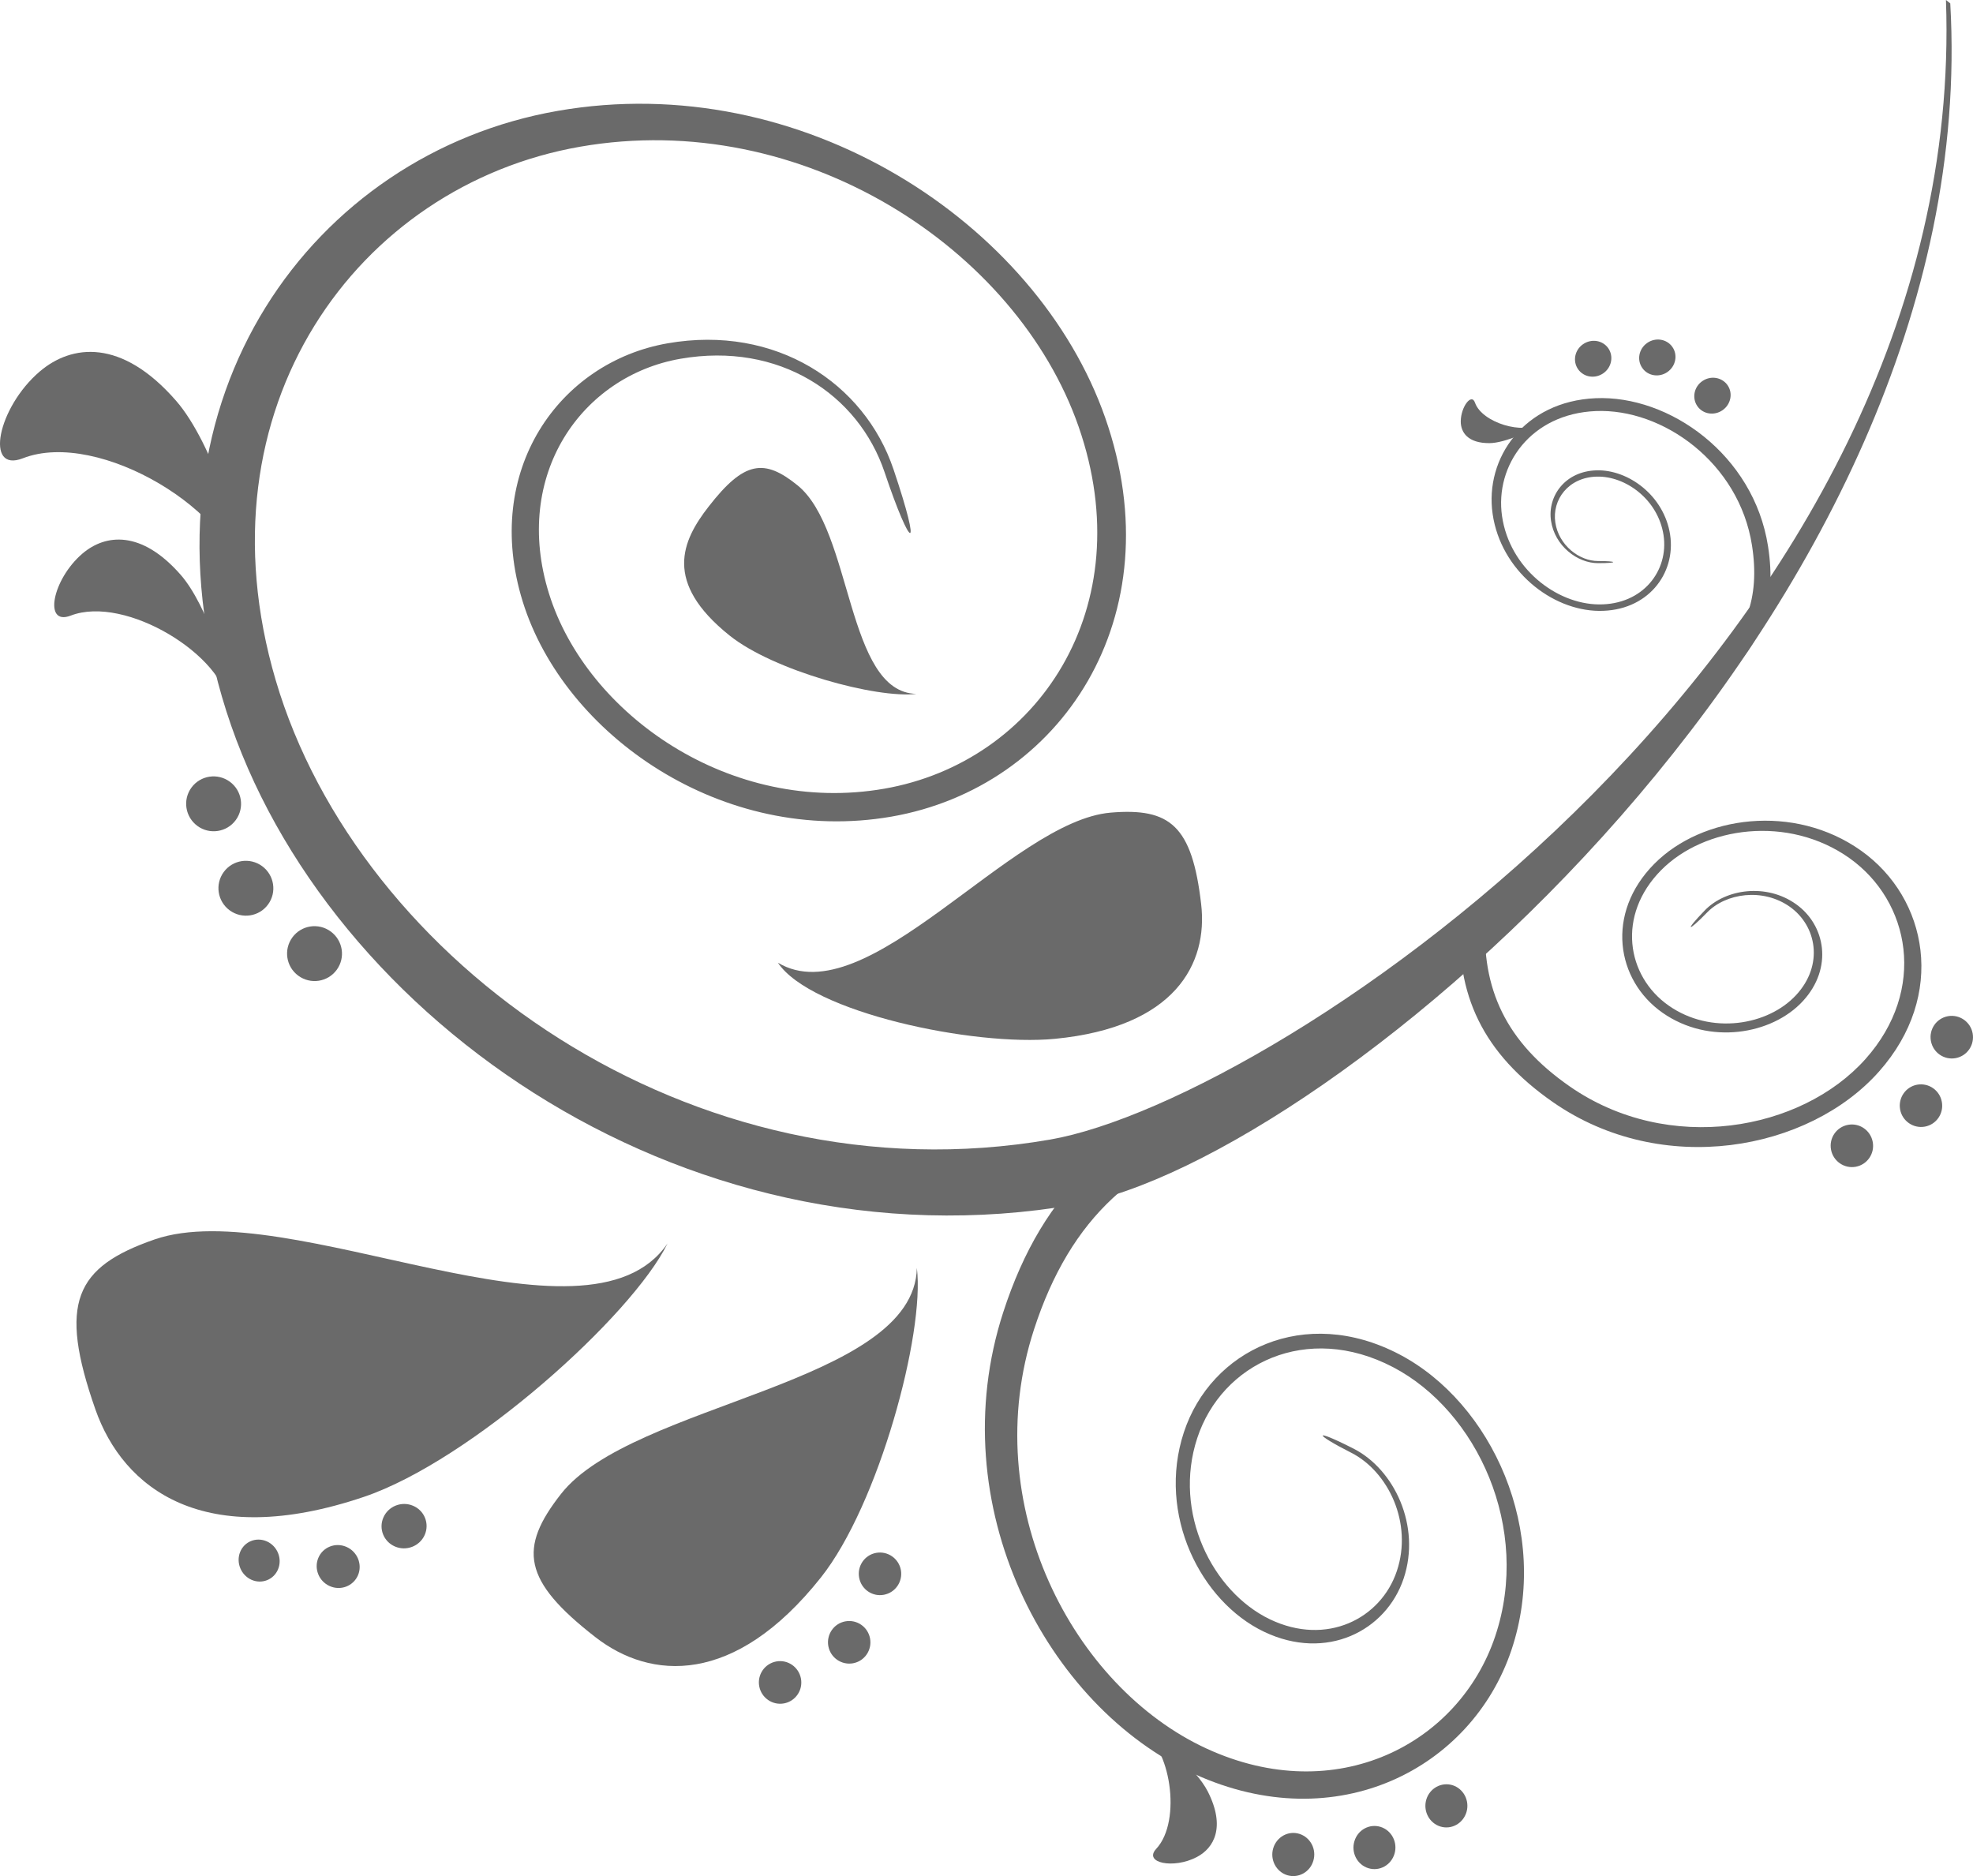 <?xml version="1.0" encoding="UTF-8" standalone="no"?>
<!-- Created with Inkscape (http://www.inkscape.org/) -->

<svg
   xmlns:dc="http://purl.org/dc/elements/1.1/"
   xmlns:cc="http://creativecommons.org/ns#"
   xmlns:rdf="http://www.w3.org/1999/02/22-rdf-syntax-ns#"
   xmlns:svg="http://www.w3.org/2000/svg"
   xmlns="http://www.w3.org/2000/svg"
   xmlns:sodipodi="http://sodipodi.sourceforge.net/DTD/sodipodi-0.dtd"
   xmlns:inkscape="http://www.inkscape.org/namespaces/inkscape"
   id="svg2833"
   sodipodi:docname="paisley.svg"
   viewBox="0 0 399.544 379.903"
   sodipodi:version="0.32"
   version="1.0"
   inkscape:output_extension="org.inkscape.output.svg.inkscape"
   inkscape:version="0.91 r13725"
   width="399.544"
   height="379.903">
  <defs
     id="defs38" />
  <sodipodi:namedview
     id="base"
     bordercolor="#666666"
     inkscape:pageshadow="2"
     guidetolerance="10"
     pagecolor="#ffffff"
     gridtolerance="10000"
     inkscape:window-height="856"
     inkscape:zoom="0.92011719"
     objecttolerance="10"
     showgrid="false"
     borderopacity="1.0"
     inkscape:current-layer="layer1"
     inkscape:cx="176.32922"
     inkscape:cy="151.08657"
     inkscape:window-y="24"
     inkscape:window-x="243"
     inkscape:window-width="1105"
     inkscape:pageopacity="0.0"
     inkscape:document-units="px"
     fit-margin-top="0"
     fit-margin-left="0"
     fit-margin-right="0"
     fit-margin-bottom="0"
     inkscape:window-maximized="0" />
  <g
     id="layer1"
     inkscape:label="Layer 1"
     inkscape:groupmode="layer"
     transform="translate(-40.77,-98.965)">
    <g
       id="g3404"
       style="opacity:0.585;fill:#000000">
      <path
         id="path5"
         style="clip-rule:evenodd;fill:#000000;fill-rule:evenodd"
         d="m 221.7,193.98 c -5.863,-17.405 -23.815,-29.325 -45.744,-25.493 -21.935,3.828 -37.577,25.761 -29.329,52.308 8.381,26.965 40.456,49.466 74.66,43.536 34.217,-5.947 57.428,-40.406 43.288,-80.789 -13.8,-39.409 -61.372,-70.776 -110.895,-62.12 -49.467,8.642 -85.605,57.961 -67.975,118.601 18.288,62.945 92.521,116.761 172.744,102.881 51.285,-8.859 184.359,-119.789 177.26,-243.252 l -0.871,-0.687 C 439.432,228.226 299.846,321.686 253.412,329.728 180.761,342.3 113.382,293.715 96.594,236.678 80.366,181.518 113.167,136.554 158.246,128.675 c 45.122,-7.875 88.422,20.767 100.937,56.651 12.779,36.7 -8.344,67.97 -39.395,73.359 -31.046,5.383 -60.187,-15.005 -67.836,-39.492 -7.536,-24.129 6.659,-44.098 26.616,-47.578 19.964,-3.476 36.027,7.17 41.345,23.004 5.381,15.999 7.717,16.95 1.789,-0.641 z"
         inkscape:connector-curvature="0" />
      <path
         id="path7"
         style="clip-rule:evenodd;fill:#000000;fill-rule:evenodd"
         d="m 314.84,392.294 c 8.27,4.197 13.728,15.661 10.179,26.312 -3.556,10.636 -15.65,16.815 -28.276,10.784 -12.831,-6.126 -21.702,-23.728 -16.239,-40.37 5.496,-16.701 24.475,-25.837 43.649,-15.799 18.681,9.787 30.765,35.863 22.683,59.897 -8.046,23.923 -35.303,38.22 -64.151,25.101 -29.966,-13.645 -51.444,-54.443 -38.753,-93.528 8.148,-25.113 23.174,-38.499 47.003,-44.074 l 1.761,7.566 c -21.555,5.123 -35.145,17.262 -42.534,39.999 -11.51,35.396 7.834,72.415 34.985,84.886 26.238,12.041 51.078,-0.92 58.406,-22.749 7.364,-21.903 -3.682,-45.642 -20.71,-54.521 -17.425,-9.087 -34.641,-0.768 -39.626,14.384 -4.966,15.101 3.069,31.092 14.712,36.687 11.476,5.5 22.493,-0.111 25.716,-9.791 3.246,-9.699 -1.734,-20.127 -9.258,-23.942 -7.598,-3.851 -7.9,-5.089 0.452,-0.842 z"
         inkscape:connector-curvature="0" />
      <path
         id="path9"
         style="clip-rule:evenodd;fill:#000000;fill-rule:evenodd"
         d="m 386,283.318 c 4.196,-4.34 12.429,-5.549 18.435,-1.288 6.013,4.239 7.594,12.965 1.424,19.662 -6.264,6.802 -19.007,8.95 -28.415,2.354 -9.43,-6.604 -11.582,-20.155 -1.661,-30.161 9.683,-9.768 28.334,-12.29 41.882,-2.652 13.499,9.593 17.322,29.27 3.618,44.716 -14.22,16.039 -43.892,21.585 -66.018,6.206 -14.221,-9.883 -19.789,-21.786 -18.781,-37.687 l 5.08,0.358 c -0.859,14.398 4.19,25.169 17.061,34.119 20.042,13.945 46.942,9.007 59.904,-5.515 12.518,-14.014 9.075,-31.947 -3.236,-40.697 -12.356,-8.765 -29.35,-6.441 -38.143,2.45 -8.997,9.107 -7.034,21.402 1.532,27.41 8.542,5.99 20.101,4.056 25.815,-2.132 5.62,-6.073 4.183,-14.007 -1.281,-17.88 -5.473,-3.862 -12.967,-2.762 -16.774,1.185 -3.864,3.987 -4.695,3.946 -0.444,-0.444 z"
         inkscape:connector-curvature="0" />
      <path
         id="path11"
         style="clip-rule:evenodd;fill:#000000;fill-rule:evenodd"
         d="m 364.395,213.005 c -4.203,0.009 -8.789,-3.514 -9.534,-8.576 -0.748,-5.047 2.888,-10.062 9.237,-10.223 6.453,-0.167 13.673,5.139 14.882,13.034 1.206,7.911 -4.591,15.54 -14.431,15.426 -9.584,-0.101 -19.845,-8.184 -21.51,-19.611 -1.657,-11.375 6.435,-22.812 20.823,-23.453 14.945,-0.664 32.033,11.447 34.938,29.939 1.867,11.877 -1.468,20.421 -9.973,27.606 l -2.275,-2.711 c 7.687,-6.53 10.69,-14.271 9.008,-25.024 -2.614,-16.749 -18.063,-27.77 -31.633,-27.208 -13.109,0.534 -20.498,10.937 -18.98,21.312 1.517,10.402 10.879,17.762 19.608,17.842 8.924,0.076 14.184,-6.856 13.091,-14.034 -1.09,-7.157 -7.639,-11.99 -13.508,-11.845 -5.781,0.137 -9.093,4.684 -8.408,9.291 0.679,4.602 4.851,7.814 8.679,7.804 3.865,-0.01 4.25,0.428 -0.013,0.43 z"
         inkscape:connector-curvature="0" />
      <path
         id="path13"
         style="clip-rule:evenodd;fill:#000000;fill-rule:evenodd"
         d="m 226.343,239.474 c -8.014,0.984 -28.919,-4.677 -37.847,-11.829 -13.456,-10.79 -9.625,-19.162 -4.231,-26.088 7.213,-9.286 11.274,-9.776 18.028,-4.298 11.19,9.093 9.817,41.907 24.05,42.215 z"
         inkscape:connector-curvature="0" />
      <path
         id="path15"
         style="clip-rule:evenodd;fill:#000000;fill-rule:evenodd"
         d="m 198.301,293.915 c 6.694,10.052 39.656,17.003 56.108,15.408 24.356,-2.366 30.992,-15.218 29.606,-27.238 -1.837,-15.933 -6.286,-19.567 -18.307,-18.566 -20.225,1.681 -49.379,41.188 -67.406,30.396 z"
         inkscape:connector-curvature="0" />
      <path
         id="path17"
         style="clip-rule:evenodd;fill:#000000;fill-rule:evenodd"
         d="m 89.749,217.174 c 0.622,-7.993 -5.901,-28.538 -13.319,-37.05 -11.059,-12.699 -21.16,-11.419 -27.601,-5.939 -8.562,7.3 -11.227,20.622 -3.43,17.582 15.494,-6.043 43.407,11.256 44.35,25.407 z"
         inkscape:connector-curvature="0" />
      <path
         id="path19"
         style="clip-rule:evenodd;fill:#000000;fill-rule:evenodd"
         d="m 87.055,241.983 c 0.421,-5.73 -4.327,-20.478 -9.692,-26.615 -7.989,-9.122 -15.252,-8.238 -19.859,-4.337 -6.134,5.211 -8.013,14.757 -2.413,12.591 11.123,-4.278 31.248,8.215 31.964,18.361 z"
         inkscape:connector-curvature="0" />
      <path
         id="path21"
         style="clip-rule:evenodd;fill:#000000;fill-rule:evenodd"
         d="m 271.834,449.566 c 3.505,1.082 11.161,7.468 13.547,12.23 3.6,7.145 1.253,11.4 -2.277,13.231 -4.668,2.445 -10.845,1.184 -8.193,-1.675 5.315,-5.719 2.763,-20.975 -3.077,-23.786 z"
         inkscape:connector-curvature="0" />
      <path
         id="path23"
         style="clip-rule:evenodd;fill:#000000;fill-rule:evenodd"
         d="m 352.597,184.637 c -1.592,1.611 -7.104,4.033 -10.168,4.062 -4.422,0.033 -5.855,-2.19 -5.848,-4.402 0.017,-2.938 2.184,-5.822 2.884,-3.788 1.425,4.085 9.937,6.563 13.131,4.128 z"
         inkscape:connector-curvature="0" />
      <path
         id="path25"
         style="clip-rule:evenodd;fill:#000000;fill-rule:evenodd"
         d="m 175.955,350.751 c -7.203,14.69 -39.809,44.01 -61.521,51.337 -32.337,10.925 -48.703,-1.61 -54.36,-17.757 -7.547,-21.562 -4.089,-28.797 11.98,-34.374 26.965,-9.344 87.613,24.673 103.901,0.794 z"
         inkscape:connector-curvature="0" />
      <path
         id="path27"
         style="clip-rule:evenodd;fill:#000000;fill-rule:evenodd"
         d="m 226.441,355.72 c 1.631,13.225 -7.696,47.892 -19.433,62.68 -17.534,22.078 -34.511,20.75 -45.643,12.103 -14.804,-11.502 -15.622,-18.029 -6.972,-29.039 14.477,-18.416 71.552,-22.183 72.048,-45.743 z"
         inkscape:connector-curvature="0" />
      <path
         id="path29"
         style="clip-rule:evenodd;fill:#000000;fill-rule:evenodd"
         d="m 87.31,257.261 c -2.481,-1.817 -5.958,-1.285 -7.771,1.19 -1.813,2.475 -1.27,5.951 1.211,7.768 2.475,1.813 5.952,1.281 7.765,-1.194 1.813,-2.475 1.276,-5.947 -1.205,-7.763 z"
         inkscape:connector-curvature="0" />
      <path
         id="path31"
         style="clip-rule:evenodd;fill:#000000;fill-rule:evenodd"
         d="m 93.843,274.352 c -2.481,-1.817 -5.957,-1.275 -7.765,1.194 -1.813,2.475 -1.276,5.946 1.205,7.763 2.481,1.817 5.958,1.285 7.771,-1.19 1.808,-2.469 1.27,-5.951 -1.211,-7.768 z"
         inkscape:connector-curvature="0" />
      <path
         id="path33"
         style="clip-rule:evenodd;fill:#000000;fill-rule:evenodd"
         d="m 107.742,287.591 c -2.481,-1.817 -5.952,-1.281 -7.765,1.194 -1.813,2.475 -1.276,5.947 1.205,7.763 2.481,1.817 5.958,1.285 7.771,-1.19 1.813,-2.475 1.27,-5.951 -1.211,-7.768 z"
         inkscape:connector-curvature="0" />
      <path
         id="path35"
         style="clip-rule:evenodd;fill:#000000;fill-rule:evenodd"
         d="m 411.563,331.763 c 0.43,2.34 2.681,3.897 5.01,3.468 2.334,-0.435 3.876,-2.677 3.434,-5.026 -0.43,-2.34 -2.67,-3.898 -4.994,-3.465 -2.35,0.432 -3.886,2.679 -3.45,5.023 z"
         inkscape:connector-curvature="0" />
      <path
         id="path37"
         style="clip-rule:evenodd;fill:#000000;fill-rule:evenodd"
         d="m 425.557,323.641 c 0.43,2.34 2.685,3.891 5.015,3.462 2.33,-0.429 3.866,-2.676 3.429,-5.02 -0.426,-2.346 -2.664,-3.894 -5.01,-3.468 -2.324,0.433 -3.866,2.676 -3.434,5.026 z"
         inkscape:connector-curvature="0" />
      <path
         id="path39"
         style="clip-rule:evenodd;fill:#000000;fill-rule:evenodd"
         d="m 431.792,309.772 c 0.43,2.34 2.675,3.892 5.004,3.463 2.34,-0.43 3.876,-2.677 3.444,-5.028 -0.43,-2.34 -2.685,-3.891 -5.015,-3.462 -2.324,0.433 -3.872,2.671 -3.434,5.026 z"
         inkscape:connector-curvature="0" />
      <path
         id="path41"
         style="clip-rule:evenodd;fill:#000000;fill-rule:evenodd"
         d="m 194.518,440.433 c 0.436,2.344 2.681,3.897 5.01,3.468 2.33,-0.429 3.876,-2.677 3.44,-5.022 -0.436,-2.344 -2.67,-3.898 -5,-3.469 -2.344,0.436 -3.88,2.683 -3.45,5.023 z"
         inkscape:connector-curvature="0" />
      <path
         id="path43"
         style="clip-rule:evenodd;fill:#000000;fill-rule:evenodd"
         d="m 208.512,432.31 c 0.436,2.344 2.685,3.891 5.015,3.462 2.33,-0.429 3.866,-2.676 3.435,-5.016 -0.432,-2.35 -2.67,-3.898 -5.01,-3.468 -2.33,0.429 -3.87,2.682 -3.44,5.022 z"
         inkscape:connector-curvature="0" />
      <path
         id="path45"
         style="clip-rule:evenodd;fill:#000000;fill-rule:evenodd"
         d="m 214.753,418.446 c 0.43,2.34 2.664,3.894 4.998,3.459 2.34,-0.43 3.876,-2.677 3.45,-5.023 -0.436,-2.344 -2.685,-3.891 -5.015,-3.462 -2.33,0.429 -3.871,2.671 -3.434,5.026 z"
         inkscape:connector-curvature="0" />
      <path
         id="path47"
         style="clip-rule:evenodd;fill:#000000;fill-rule:evenodd"
         d="m 389.604,182.024 c 1.685,-1.175 2.139,-3.446 0.999,-5.068 -1.145,-1.627 -3.428,-1.988 -5.118,-0.807 -1.681,1.169 -2.118,3.443 -0.983,5.071 1.129,1.624 3.411,1.985 5.101,0.804 z"
         inkscape:connector-curvature="0" />
      <path
         id="path49"
         style="clip-rule:evenodd;fill:#000000;fill-rule:evenodd"
         d="m 378.444,174.291 c 1.68,-1.18 2.133,-3.45 0.988,-5.077 -1.133,-1.618 -3.422,-1.984 -5.106,-0.798 -1.681,1.169 -2.124,3.438 -0.985,5.06 1.125,1.63 3.413,1.996 5.103,0.814 z"
         inkscape:connector-curvature="0" />
      <path
         id="path51"
         style="clip-rule:evenodd;fill:#000000;fill-rule:evenodd"
         d="m 365.456,174.547 c 1.685,-1.175 2.127,-3.454 0.994,-5.072 -1.139,-1.622 -3.422,-1.984 -5.112,-0.802 -1.687,1.165 -2.13,3.434 -0.995,5.062 1.141,1.633 3.423,1.994 5.113,0.813 z"
         inkscape:connector-curvature="0" />
      <path
         id="path53"
         style="clip-rule:evenodd;fill:#000000;fill-rule:evenodd"
         d="m 89.384,413.273 c -0.838,2.145 0.186,4.626 2.286,5.587 2.115,0.953 4.544,0.002 5.418,-2.143 0.883,-2.157 -0.152,-4.684 -2.298,-5.632 -2.144,-0.938 -4.558,0.043 -5.406,2.189 z"
         inkscape:connector-curvature="0" />
      <path
         id="path55"
         style="clip-rule:evenodd;fill:#000000;fill-rule:evenodd"
         d="m 105.231,414.442 c -0.917,2.178 0.117,4.732 2.303,5.7 2.205,0.992 4.758,0.021 5.721,-2.169 0.951,-2.199 -0.096,-4.798 -2.335,-5.769 -2.223,-0.968 -4.775,0.04 -5.689,2.238 z"
         inkscape:connector-curvature="0" />
      <path
         id="path57"
         style="clip-rule:evenodd;fill:#000000;fill-rule:evenodd"
         d="m 118.406,406.261 c -0.989,2.263 0.057,4.889 2.345,5.868 2.29,0.99 4.987,-0.041 6.015,-2.32 1.027,-2.29 -0.031,-4.962 -2.361,-5.935 -2.325,-0.979 -5.014,0.103 -5.999,2.387 z"
         inkscape:connector-curvature="0" />
      <path
         id="path59"
         style="clip-rule:evenodd;fill:#000000;fill-rule:evenodd"
         d="m 298.6,473.246 c -0.68,2.305 0.589,4.738 2.834,5.438 2.254,0.688 4.628,-0.615 5.297,-2.929 0.686,-2.301 -0.583,-4.734 -2.834,-5.438 -2.245,-0.7 -4.612,0.617 -5.297,2.929 z"
         inkscape:connector-curvature="0" />
      <path
         id="path61"
         style="clip-rule:evenodd;fill:#000000;fill-rule:evenodd"
         d="m 315.038,471.833 c -0.686,2.301 0.585,4.744 2.834,5.438 2.249,0.694 4.612,-0.617 5.297,-2.929 0.681,-2.305 -0.589,-4.738 -2.834,-5.438 -2.249,-0.694 -4.624,0.609 -5.297,2.929 z"
         inkscape:connector-curvature="0" />
      <path
         id="path63"
         style="clip-rule:evenodd;fill:#000000;fill-rule:evenodd"
         d="m 329.6,463.385 c -0.675,2.31 0.589,4.738 2.84,5.443 2.245,0.7 4.618,-0.613 5.303,-2.924 0.68,-2.305 -0.595,-4.742 -2.84,-5.443 -2.248,-0.684 -4.622,0.619 -5.303,2.924 z"
         inkscape:connector-curvature="0" />
    </g>
  </g>
</svg>
